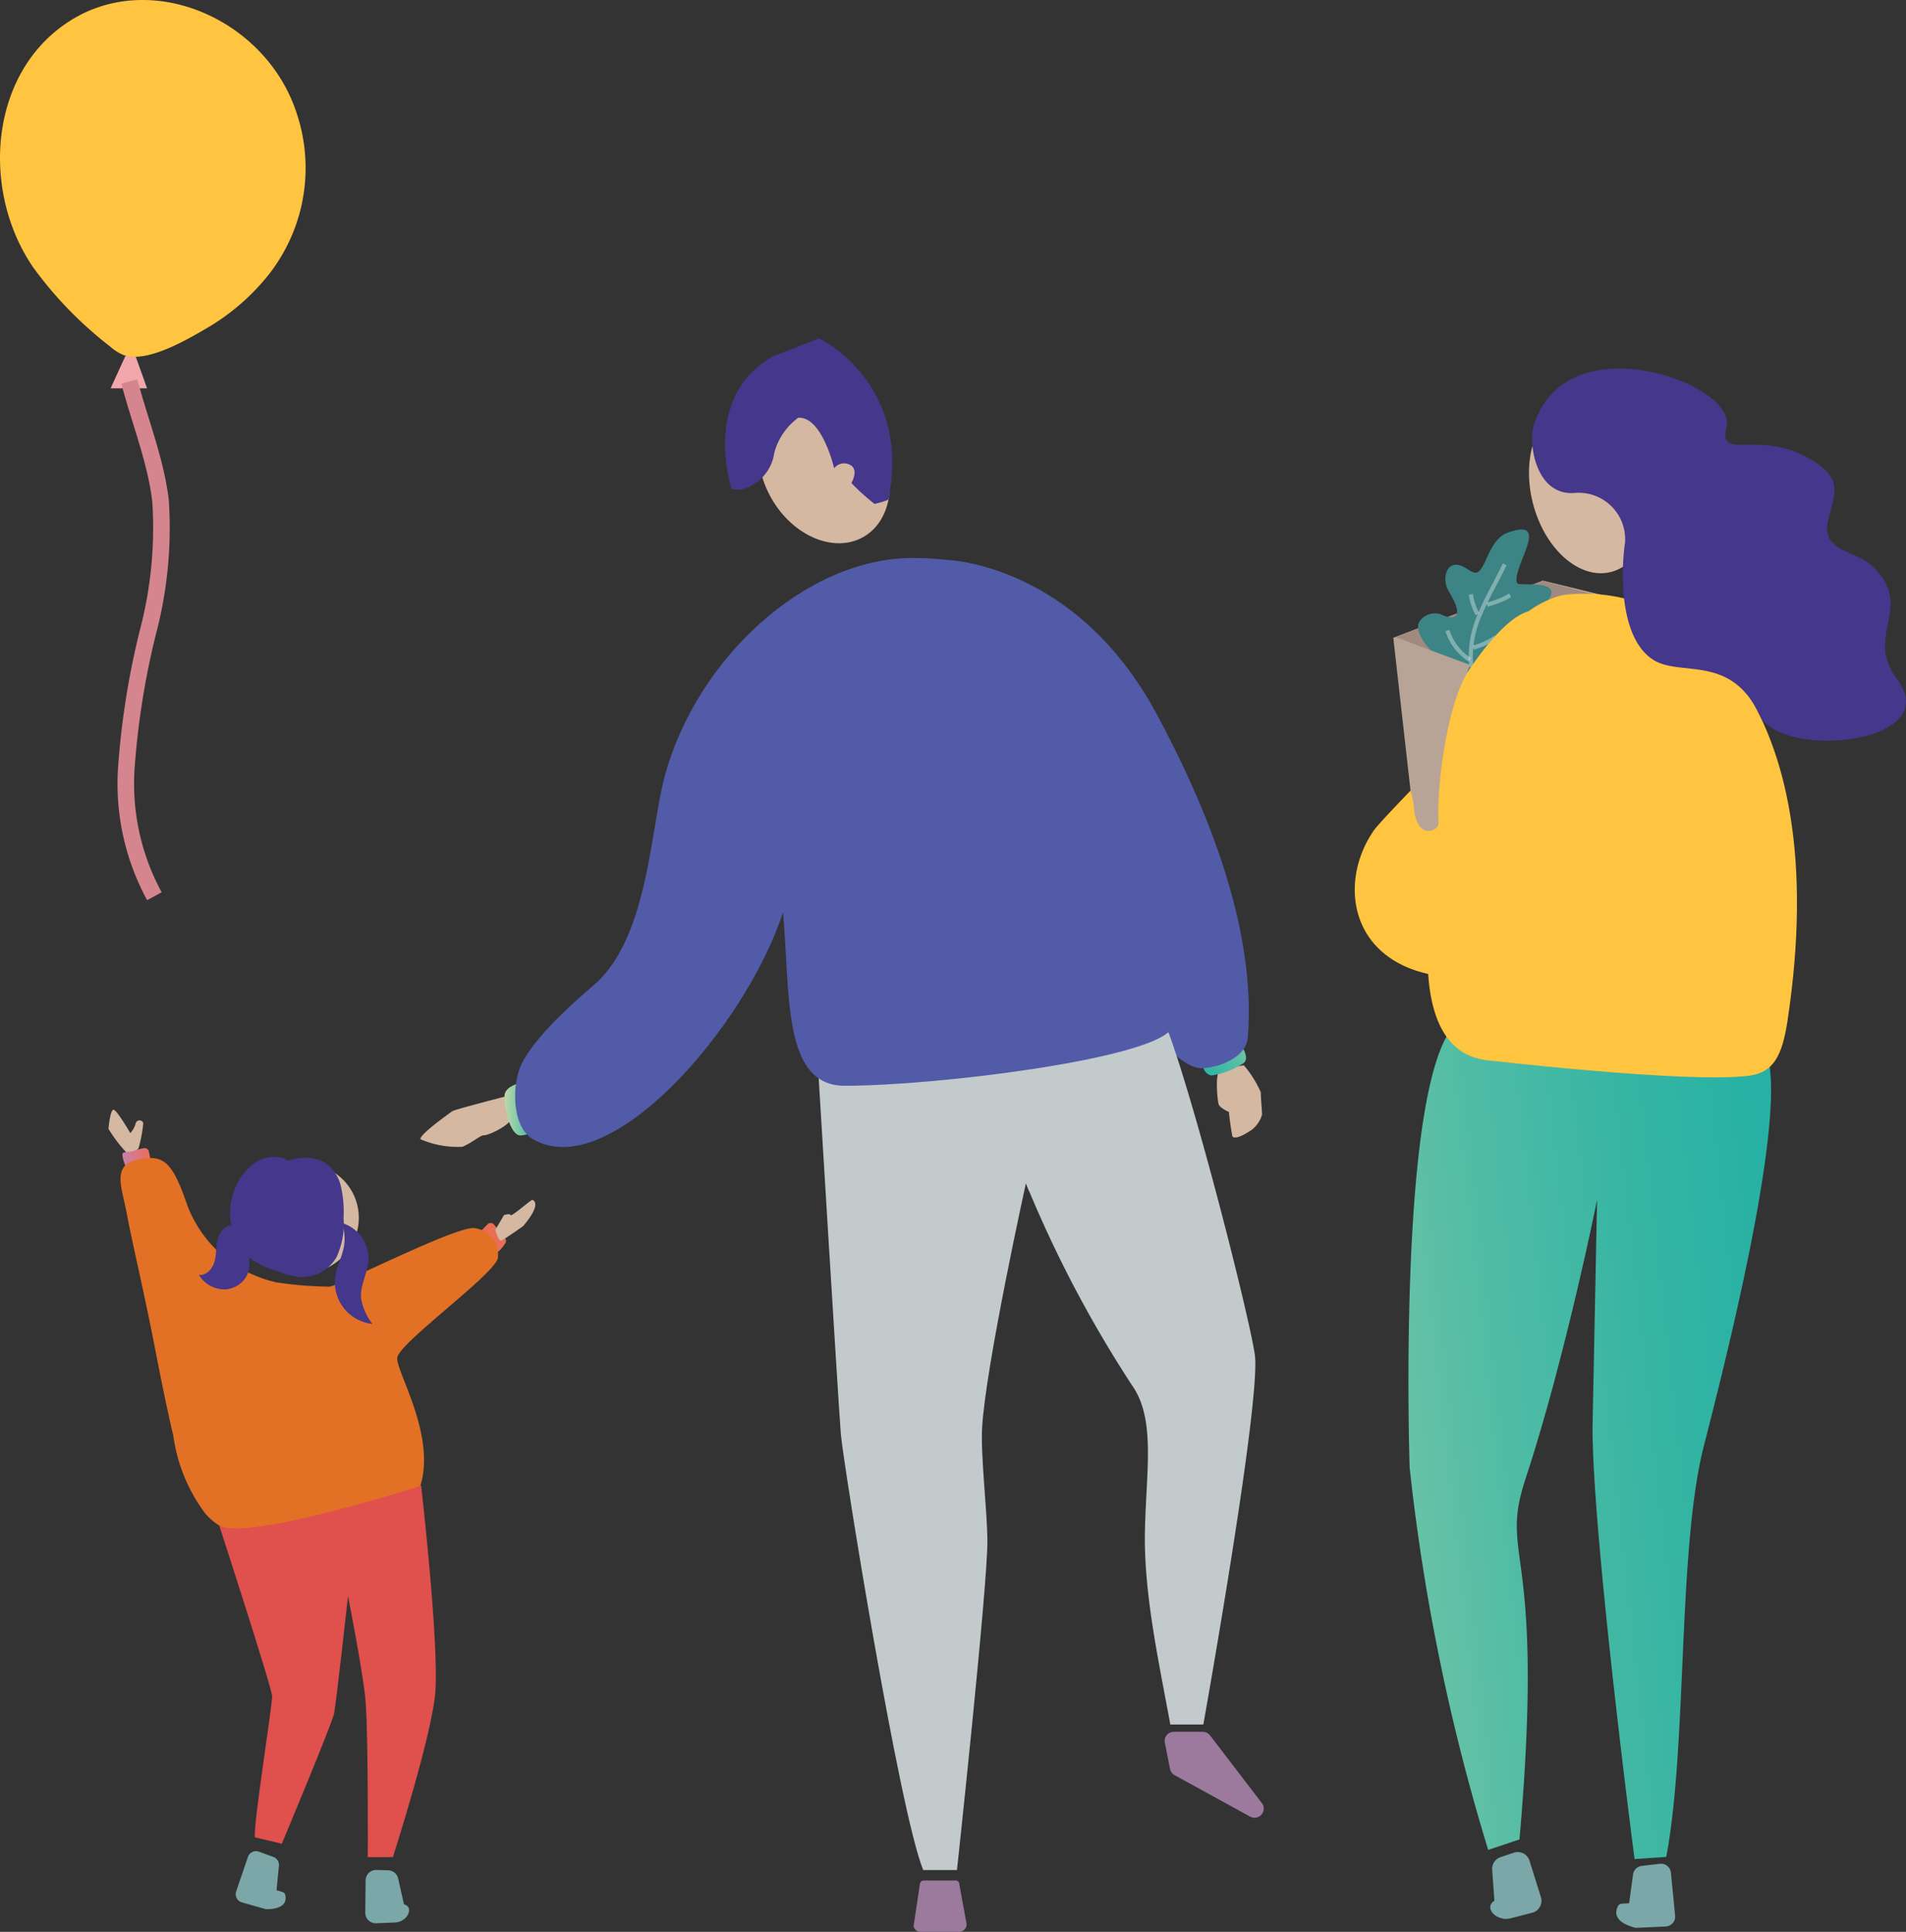 <svg xmlns="http://www.w3.org/2000/svg" xmlns:xlink="http://www.w3.org/1999/xlink" width="115.023" height="116.577" viewBox="0 0 115.023 116.577">
    <rect x="0" y="0" width="115.023" height="116.577" fill="#333333" stroke="none"/>
    <defs>
        <linearGradient id="yewkpdnszb" x1="1.708" y1="-.178" x2="-.674" y2="1.155" gradientUnits="objectBoundingBox">
            <stop offset="0" stop-color="#bdd9a9"/>
            <stop offset=".143" stop-color="#98cfa7"/>
            <stop offset=".335" stop-color="#6dc4a6"/>
            <stop offset=".522" stop-color="#4bbba5"/>
            <stop offset=".7" stop-color="#33b5a4"/>
            <stop offset=".863" stop-color="#25b1a4"/>
            <stop offset="1" stop-color="#20b0a4"/>
        </linearGradient>
        <linearGradient id="hkxhtqsowc" y1=".5" x2="1" y2=".5" gradientUnits="objectBoundingBox">
            <stop offset="0" stop-color="#bdd9a9"/>
            <stop offset=".064" stop-color="#afd5a8"/>
            <stop offset=".389" stop-color="#72c5a6"/>
            <stop offset=".664" stop-color="#45b9a5"/>
            <stop offset=".876" stop-color="#2ab2a4"/>
            <stop offset="1" stop-color="#20b0a4"/>
        </linearGradient>
        <linearGradient id="svbzd2x0ha" x1="-2.38" y1="1.764" x2="-1.511" y2="1.764" gradientUnits="objectBoundingBox">
            <stop offset="0" stop-color="#c980b2"/>
            <stop offset="1" stop-color="#ea6e56"/>
        </linearGradient>
        <linearGradient id="uc51vw9nhd" x1="0" y1=".5" x2="1" y2=".5" xlink:href="#svbzd2x0ha"/>
        <linearGradient id="xkzvh7h8pe" x1="-.691" y1=".745" x2="1.179" y2=".335" gradientUnits="objectBoundingBox">
            <stop offset="0" stop-color="#bdd9a9"/>
            <stop offset=".094" stop-color="#a5d2a8"/>
            <stop offset=".309" stop-color="#76c6a6"/>
            <stop offset=".514" stop-color="#50bca5"/>
            <stop offset=".703" stop-color="#36b5a4"/>
            <stop offset=".871" stop-color="#25b1a4"/>
            <stop offset="1" stop-color="#20b0a4"/>
        </linearGradient>
    </defs>
    <g data-name="Group 4712">
        <path data-name="Path 7685" d="m3837.541 435.734-.9 1.963h2.2l-.687-1.92z" transform="translate(-3829.966 -414.264)" style="fill:#f2a8ab"/>
        <path data-name="Path 7686" d="M3845.931 450.653c.616 2.367 1.607 4.8 1.884 7.231a24.663 24.663 0 0 1-.765 7.9 48.138 48.138 0 0 0-1.291 8.048 14.215 14.215 0 0 0 1.684 7.887" transform="translate(-3838.125 -427.635)" style="stroke:#d5858e;fill:none;stroke-miterlimit:10"/>
        <path data-name="Path 7687" d="M3779.915 250.306a2.229 2.229 0 0 1-.116-.036 2.817 2.817 0 0 1-.813-.518 23.386 23.386 0 0 1-4.646-4.779c-3.167-4.625-2.668-11.745 2.2-14.858 4.917-3.146 11.813-.137 13.685 5.5a10.414 10.414 0 0 1-1.722 9.867 13.418 13.418 0 0 1-3.744 3.2c-1.176.683-3.434 2.005-4.844 1.624z" transform="translate(-3772.341 -228.843)" style="fill:#ffc440"/>
        <ellipse data-name="Ellipse 367" cx="3.659" cy="4.769" rx="3.659" ry="4.769" transform="rotate(-30 70.541 -69.459)" style="fill:#d5b8a2"/>
        <path data-name="Path 7688" d="M4481.641 848.311a6.569 6.569 0 0 1 1.021 1.626c0 .349.089 1.286.075 1.364a1.817 1.817 0 0 1-.622.907c-.222.143-.947.63-1.167.4a19.926 19.926 0 0 1-.293-2.549s.721.839.391 1.093c-.16.122-.831-.263-.916-.462s-.231-1.849.041-2.011a8.249 8.249 0 0 1 1.47-.368z" transform="translate(-4406.577 -784.026)" style="fill:#d5b8a2"/>
        <path data-name="Path 7689" d="M4471.545 837.227s0 .636.534.769a4.727 4.727 0 0 0 1.965-.754c.4-.332-.2-1.127-.2-1.127l-2.3.693z" transform="translate(-4398.986 -773.095)" style="fill:url(#yewkpdnszb)"/>
        <path data-name="Path 7690" d="M4022.014 866.357s-3.114.8-3.246.9-2.012 1.426-1.913 1.69a5.674 5.674 0 0 0 2.523.456c.528-.209 1.1-.693 1.272-.693.45 0 1.8-.783 1.59-.973s-.226-1.38-.226-1.38z" transform="translate(-3991.478 -800.199)" style="fill:#d5b8a2"/>
        <path data-name="Path 7691" d="M4066.667 858.47s-.859.192-.949.695.231 2.208.809 2.455c.455.194 1.872-.676 1.872-.676z" transform="translate(-4035.26 -793.13)" style="fill:url(#hkxhtqsowc)"/>
        <path data-name="Path 7692" d="M4322.841 554.438s7.753.177 12.662 9.279 5.863 15.437 5.505 19.576c-.1 1.112-1.566 1.732-2.679 1.815-4.506.338-15.548-26.339-15.488-30.67z" transform="translate(-4265.712 -520.649)" style="fill:#525ba8"/>
        <path data-name="Path 7693" d="M4364.534 833.839c-.354-2.541-4.653-19.378-5.98-21.172 0 0-5.24 1.211-9.944 2.433a36.669 36.669 0 0 0 2.309 8.873 72.215 72.215 0 0 0 6.209 11.714c1.477 2.095.808 5.369.77 9.06s.9 7.914 1.535 11.4h1.993s3.495-19.534 3.108-22.308z" transform="translate(-4288.807 -752.081)" style="fill:#c2cacc"/>
        <path data-name="Path 7694" d="M4247.775 830.344s1.26 20.841 1.406 22.592 3.536 22.824 4.97 26.295h2.037s1.835-16.988 1.835-19.822c0-1.8-.417-5.159-.318-6.877.215-3.737 2.641-14.737 2.641-14.737s.07.172.2.479c-.023-2.538.423-6.814 0-9.37-5.273-.786-12.554.202-12.771 1.44z" transform="translate(-4198.436 -766.382)" style="fill:#c2cacc"/>
        <path data-name="Path 7695" d="M4095.908 553.3c-6.506 0-13.081 6.1-14.988 13.182-.84 3.119-.984 9.318-3.954 12.3-.436.438-3.747 3.047-4.715 5.13-.549 1.182-.565 3.687.688 4.441 4.613 2.775 12.865-6.737 15.127-13.681.431 4.984-.037 10.478 3.717 10.478 5.526 0 18.262-1.581 19.675-3.378 1.437-1.83-1.824-13.227-2.331-15.09-2.549-9.36-6.007-13.382-13.219-13.382z" transform="translate(-4040.809 -519.629)" style="fill:#525ba8"/>
        <path data-name="Path 7697" d="M4450.2 1235.886h1.745a.556.556 0 0 1 .44.217l3.125 4.081a.553.553 0 0 1-.706.821l-4.554-2.5a.555.555 0 0 1-.277-.376l-.315-1.58a.553.553 0 0 1 .542-.663z" transform="translate(-4379.362 -1131.38)" style="fill:#9b7a9e"/>
        <path data-name="Path 7698" d="M4304.172 1322.369h1.975a.212.212 0 0 1 .192.19l.441 2.419a.455.455 0 0 1-.484.487h-2.311a.419.419 0 0 1-.4-.347l.378-2.527a.236.236 0 0 1 .209-.222z" transform="translate(-4248.451 -1208.888)" style="fill:#9b7a9e"/>
        <path data-name="Path 7699" d="M4202.989 435.614a13.012 13.012 0 0 1-1.4-1.263s.472-.788-.065-1.087a.75.75 0 0 0-.975.2s-.723-3.139-2.167-3.052a3.875 3.875 0 0 0-1.444 2.106 2.659 2.659 0 0 1-1.446 2.023 1.479 1.479 0 0 1-1.126.173s-1.878-5.548 2.485-8l2.789-1.091s5.584 2.616 4.194 9.7c-.017.093-.845.291-.845.291z" transform="translate(-4150.21 -405.203)" style="fill:#45378b"/>
        <path data-name="Path 7700" d="M4052.641 941a.269.269 0 0 1 .013.321c-.158.232-.441.607-.566.508s-.631-.578-.913-.846a.268.268 0 0 1-.011-.378c.122-.13.285-.3.42-.436a.268.268 0 0 1 .4.021z" transform="translate(-4022.165 -866.285)" style="fill:url(#svbzd2x0ha)"/>
        <path data-name="Path 7701" d="M3843.99 897.68a.268.268 0 0 1-.272-.171c-.1-.261-.25-.708-.1-.755s.834-.192 1.215-.271a.268.268 0 0 1 .317.205c.038.175.086.406.12.593a.268.268 0 0 1-.242.314z" transform="translate(-3836.165 -827.194)" style="fill:url(#uc51vw9nhd)"/>
        <path data-name="Path 7702" d="M3851.852 909.775a22.278 22.278 0 0 0 3.226.26c.682-.1 7.826-3.758 8.767-3.525a1.616 1.616 0 0 1 1.387 1.756c-.042.924-6.022 5.188-6.081 6.072s2.533 4.953 1.271 8.075c-.678 1.677-2.985 2.071-4.553 2.271-1.175.15-2.358.2-3.54.246a9.747 9.747 0 0 1-3.139-.116 3.621 3.621 0 0 1-1.632-1.1 10.152 10.152 0 0 1-1.917-4.671c-.425-1.814-.785-3.642-1.142-5.47-.647-3.312-1.411-6.521-1.674-7.979s-.931-2.884.631-3.217 2.1.044 3 2.673a7.47 7.47 0 0 0 5.396 4.725z" transform="translate(-3835.181 -832.393)" style="fill:#e37125"/>
        <ellipse data-name="Ellipse 368" cx="3.316" cy="3.271" rx="3.316" ry="3.271" transform="rotate(-45 95.654 20.245)" style="fill:#d5b8a2"/>
        <path data-name="Path 7703" d="M3899.835 1095.226s3.146 9.681 3.19 10.288c.034.475-1.154 7.832-1.039 8.525l1.625.389s3.012-7.191 3.149-7.844c.141-.672.846-7.1.846-7.1s.941 4.767 1.062 6.361c.17 2.267.13 9.391.13 9.391h1.517s2.393-7.457 2.564-10.006c.21-3.1-.859-12.407-.859-12.407s-10.499 3.369-12.185 2.403z" transform="translate(-3886.604 -1003.166)" style="fill:#e0504d"/>
        <path data-name="Path 7704" d="M3836.474 876.713a8.5 8.5 0 0 1-1.062-1.406c.021-.173.109-1.127.3-1.149s1.018 1.409 1.018 1.409a1.41 1.41 0 0 0 .32-.567.241.241 0 0 1 .464-.041 8.088 8.088 0 0 1-.285 1.515c-.104.196-.755.239-.755.239z" transform="translate(-3828.867 -807.191)" style="fill:#d5b8a2"/>
        <path data-name="Path 7705" d="m4060.4 928.356.525-.891s.341-.118.4 0 1.242-.95 1.317-.917.575.241-.562 1.583c0 0-1.155.825-1.325.877s-.355-.652-.355-.652z" transform="translate(-4030.509 -854.142)" style="fill:#d5b8a2"/>
        <path data-name="Path 7706" d="M3914.665 1325.493s1.377.086 1.173-.852a.253.253 0 0 0-.177-.186l-1.69-.5a.515.515 0 0 0-.565.153l-.033.039a.538.538 0 0 0 .208.852l.835.316a.553.553 0 0 1 .188.1.363.363 0 0 1 .061.078z" transform="translate(-3898.62 -1210.284)" style="fill:#7ba7a9"/>
        <path data-name="Path 7707" d="m3989.9 1333.132.069-.046c.364-.241.5-.757.092-.9l-1.332-.456a.514.514 0 0 0-.565.153l-.033.039a.538.538 0 0 0 .209.852l1.1.415a.511.511 0 0 0 .46-.057z" transform="translate(-3965.623 -1217.248)" style="fill:#7ba7a9"/>
        <path data-name="Path 7708" d="m3910.81 1305.323.873.318a.513.513 0 0 1 .335.532l-.21 2.156a.513.513 0 0 1-.651.444l-1.375-.391a.514.514 0 0 1-.345-.66l.712-2.083a.513.513 0 0 1 .661-.316z" transform="translate(-3895.186 -1193.583)" style="fill:#7ba7a9"/>
        <path data-name="Path 7709" d="m3985.421 1316.226.714.022a.632.632 0 0 1 .6.493l.425 1.883a.632.632 0 0 1-.59.771l-1.158.049a.633.633 0 0 1-.66-.638l.02-1.954a.632.632 0 0 1 .649-.626z" transform="translate(-3962.708 -1203.383)" style="fill:#7ba7a9"/>
        <g data-name="Group 4709">
            <path data-name="Path 7710" d="M4713.438 1336.253s-1.6-.274-1.114-1.294a.3.3 0 0 1 .253-.165l2.072-.114a.607.607 0 0 1 .607.328l.026.053a.634.634 0 0 1-.469.92l-1.043.136a.649.649 0 0 0-.243.066.411.411 0 0 0-.089.07z" transform="translate(-4614.693 -1219.918)" style="fill:#7ba7a9"/>
            <path data-name="Path 7711" d="m4720.59 1312.613-1.086.128a.6.6 0 0 0-.528.519l-.343 2.528a.6.6 0 0 0 .626.685l1.682-.076a.6.6 0 0 0 .574-.662l-.252-2.581a.6.6 0 0 0-.673-.541z" transform="translate(-4620.426 -1200.141)" style="fill:#7ba7a9"/>
        </g>
        <g data-name="Group 4710">
            <path data-name="Path 7712" d="m4639.7 1326.22-.094-.028c-.494-.147-.822-.682-.413-.987l1.346-.969a.605.605 0 0 1 .688-.021l.051.032a.634.634 0 0 1 .056 1.031l-1.094.842a.6.6 0 0 1-.54.1z" transform="translate(-4549.073 -1210.457)" style="fill:#7ba7a9"/>
            <path data-name="Path 7713" d="m4641.4 1305.862-.8.268a.746.746 0 0 0-.505.76l.163 2.267a.746.746 0 0 0 .929.668l1.323-.34a.745.745 0 0 0 .525-.945l-.689-2.2a.744.744 0 0 0-.946-.478z" transform="translate(-4550.045 -1194.059)" style="fill:#7ba7a9"/>
        </g>
        <path data-name="Path 7715" d="M3909.577 901.678a2.009 2.009 0 0 0-1.781.2 3.212 3.212 0 0 0-1.174 1.409 3.7 3.7 0 0 0 .847 4.4 5.909 5.909 0 0 0 1.7.8 4.769 4.769 0 0 0 1.319.32 2.429 2.429 0 0 0 2.172-1.189 4.78 4.78 0 0 0 .43-2.375 6.98 6.98 0 0 0-.162-1.922 2.358 2.358 0 0 0-1.121-1.509 2.818 2.818 0 0 0-2.073-.021" transform="translate(-3892.357 -831.743)" style="fill:#45378b"/>
        <path data-name="Path 7716" d="M3966.141 939.118a2.26 2.26 0 0 1 2.134 2.284c-.042.8-.523 1.554-.455 2.354a3.436 3.436 0 0 0 .687 1.546 2.532 2.532 0 0 1-2.234-2.939c.1-.575.388-1.1.5-1.672a2.781 2.781 0 0 0-.129-1.526" transform="translate(-3946.03 -865.409)" style="fill:#45378b"/>
        <path data-name="Path 7717" d="M3889.933 941.316c-.441.027-.744.474-.84.906s-.06.888-.185 1.313-.5.836-.938.775a1.811 1.811 0 0 0 1.535.879 1.575 1.575 0 0 0 1.433-.989 2.41 2.41 0 0 0-.172-1.713 2.06 2.06 0 0 0-.847-1.105" transform="translate(-3875.97 -867.379)" style="fill:#45378b"/>
        <path data-name="Path 7718" d="m4594.753 821 17.406 1.568s3.934-2.357-2.92 24.181c-1.612 6.245-1 18.117-2.283 24.856l-1.912.13s-2.53-19.37-2.536-26.041l.274-13.742s-1.9 9.48-4.312 16.816c-1.655 5.035 1.225 3.659-.371 21.781l-1.888.634a124.544 124.544 0 0 1-4.74-23.068s-.847-25.401 3.282-27.115z" transform="translate(-4506.402 -759.549)" style="fill:url(#xkzvh7h8pe)"/>
        <path data-name="Path 7719" d="M4588.708 571.4c1.438-.141 9.066-3.667 9.066-3.667l-4.959-1.213-8.887 3.4c1.51.577 3 1.147 4.514 1.691a.383.383 0 0 1 .266-.211z" transform="translate(-4499.706 -531.482)" style="fill:#d5b8a2"/>
        <path data-name="Path 7720" d="m4582.585 569.974 4.652 1.636 9-3.872-4.627-1.213z" transform="translate(-4498.502 -531.482)" style="fill:#a08a80"/>
        <g data-name="Group 4711">
            <path data-name="Path 7721" d="M4598.908 545.08h-.006c-.6-.43-2.388-2.036-1.785-2.846a1.127 1.127 0 0 1 1.244-.38 1.887 1.887 0 0 0 .582.183c.908.016.048-1.313-.126-1.625-.412-.74-.1-1.94.924-1.424.215.108.48.343.721.351.595.018.76-1.968 1.913-2.4 2.787-1.036.212 2.167.6 3.033.1.235 2.9-.322 1.817 1.119-.537.713-3 1.69-1.56 2.131.349.107 1.926-.824 1.531.87-.1.425-1.9 1.455-2.411 1.681a3.711 3.711 0 0 1-3.444-.693z" transform="translate(-4511.417 -504.783)" style="fill:#3d8486"/>
            <path data-name="Path 7722" d="M4627.559 563.183a6.239 6.239 0 0 1 .549-3.222c.425-1.018.994-1.968 1.468-2.964" transform="translate(-4538.771 -522.942)" style="stroke:#fff;stroke-width:.25px;opacity:.35;fill:none;stroke-miterlimit:10"/>
            <path data-name="Path 7723" d="M4627.68 574.49a3.541 3.541 0 0 0 .4 1.2" transform="translate(-4538.917 -538.621)" style="stroke:#fff;stroke-width:.25px;opacity:.35;fill:none;stroke-miterlimit:10"/>
            <path data-name="Path 7724" d="M4637.1 575.566a5.073 5.073 0 0 0 1.4-.567" transform="translate(-4547.361 -539.077)" style="stroke:#fff;stroke-width:.25px;opacity:.35;fill:none;stroke-miterlimit:10"/>
            <path data-name="Path 7725" d="M4614.042 595.521a3.306 3.306 0 0 0 1.353 1.766" transform="translate(-4526.695 -557.469)" style="stroke:#fff;stroke-width:.25px;opacity:.35;fill:none;stroke-miterlimit:10"/>
            <path data-name="Path 7726" d="M4629.095 600.1a4.3 4.3 0 0 0 1.351-.619" transform="translate(-4540.186 -561.022)" style="stroke:#fff;stroke-width:.25px;opacity:.35;fill:none;stroke-miterlimit:10"/>
        </g>
        <path data-name="Path 7727" d="m4582.725 599.246-.14.053 1.651 14.652h2.6s-.671-11.338.4-13.014a250.365 250.365 0 0 1-4.511-1.691z" transform="translate(-4498.502 -560.807)" style="fill:#b8a397"/>
        <path data-name="Path 7728" d="M4610.734 574.156s-6.092.839-6.628 12.019c0 0-4.637 15.068 1.825 16.045 0 0 12.535 1.461 16.034.942 1.39-.206 1.931-1.174 2.253-3.3 2.935-19.387-6.018-26.589-13.484-25.706z" transform="translate(-4516.346 -538.257)" style="fill:#ffc440"/>
        <path data-name="Path 7729" d="M4571.025 584.1c.977-.15 3.45 17.206 1.759 19.37-1.278 1.633-1.954 3.434-7.456 2.658s-6.194-5.679-3.987-8.82c.261-.373 2.195-2.377 2.195-2.377a4.794 4.794 0 0 1 .217 1.17c.257 1.9 1.5 1.2 1.477.808-.149-2.248.545-7.386 1.86-9.3 2.721-3.971 3.935-3.509 3.935-3.509z" transform="translate(-4478.414 -547.221)" style="fill:#ffc440"/>
        <ellipse data-name="Ellipse 369" cx="3.556" cy="5.215" rx="3.556" ry="5.215" transform="rotate(-13.975 148.654 -359.568)" style="fill:#d5b8a2"/>
        <path data-name="Path 7730" d="M4663.376 446.684c-.307 1.057.156 4.128 2.425 4a2.806 2.806 0 0 1 3.1 2.99c-.183 1.17-.511 5.622 1.676 7.057 1.647 1.082 4.7-.378 6.442 3.35 1.266 2.707 11.242 1.777 8.295-2.181-2.02-2.711 1.118-4.271-1.474-6.79-1.041-1.011-3.089-.835-2.687-2.745.347-1.647 1.127-2.572-1.387-3.9-2.887-1.525-5.246.293-4.74-1.781.636-2.611-9.797-6.384-11.65 0z" transform="translate(-4570.833 -420.931)" style="fill:#45378b"/>
    </g>
</svg>
